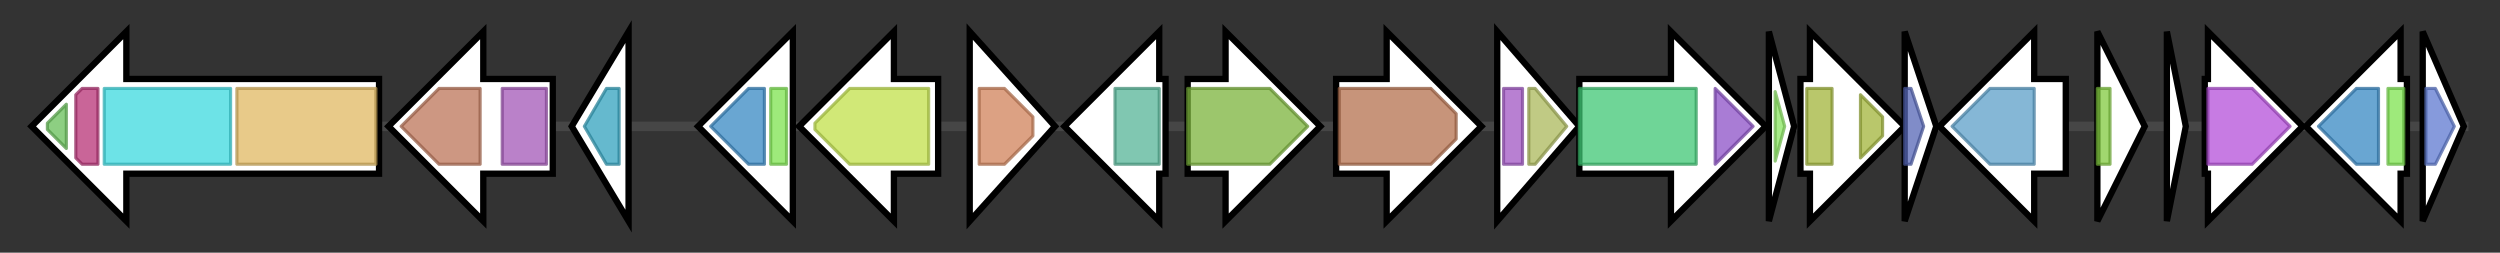 <svg version="1.1" baseProfile="full" xmlns="http://www.w3.org/2000/svg" width="791.467" height="80">
	<rect width="100%" height="100%" fill="#333333" stroke="none"/>
	<g>
		<line x1="10" y1="40.0" x2="781.467" y2="40.0" style="stroke:rgb(70,70,70); stroke-width:3 "/>
		<g>
			<title> (ctg24_1)</title>
			<polygon class=" (ctg24_1)" points="120,25 40,25 40,10 10,40 40,70 40,55 120,55" fill="rgb(255,255,255)" fill-opacity="1.0" stroke="rgb(0,0,0)" stroke-width="2"  />
			<g>
				<title>PP-binding (PF00550)
"Phosphopantetheine attachment site"</title>
				<polygon class="PF00550" points="15,39 21,33 21,47 15,41" stroke-linejoin="round" width="6" height="24" fill="rgb(103,191,88)" stroke="rgb(82,152,70)" stroke-width="1" opacity="0.75" />
			</g>
			<g>
				<title>AMP-binding_C (PF13193)
"AMP-binding enzyme C-terminal domain"</title>
				<polygon class="PF13193" points="24,30 26,28 31,28 31,52 26,52 24,50" stroke-linejoin="round" width="7" height="24" fill="rgb(182,50,118)" stroke="rgb(145,39,94)" stroke-width="1" opacity="0.75" />
			</g>
			<g>
				<title>AMP-binding (PF00501)
"AMP-binding enzyme"</title>
				<rect class="PF00501" x="33" y="28" stroke-linejoin="round" width="40" height="24" fill="rgb(60,217,223)" stroke="rgb(48,173,178)" stroke-width="1" opacity="0.75" />
			</g>
			<g>
				<title>Condensation (PF00668)
"Condensation domain"</title>
				<rect class="PF00668" x="75" y="28" stroke-linejoin="round" width="44" height="24" fill="rgb(224,184,98)" stroke="rgb(179,147,78)" stroke-width="1" opacity="0.75" />
			</g>
		</g>
		<g>
			<title> (ctg24_2)</title>
			<polygon class=" (ctg24_2)" points="175,25 153,25 153,10 123,40 153,70 153,55 175,55" fill="rgb(255,255,255)" fill-opacity="1.0" stroke="rgb(0,0,0)" stroke-width="2"  />
			<g>
				<title>Chorismate_bind (PF00425)
"chorismate binding enzyme"</title>
				<polygon class="PF00425" points="127,40 139,28 152,28 152,52 139,52 127,40" stroke-linejoin="round" width="25" height="24" fill="rgb(188,116,88)" stroke="rgb(150,92,70)" stroke-width="1" opacity="0.75" />
			</g>
			<g>
				<title>Anth_synt_I_N (PF04715)
"Anthranilate synthase component I, N terminal region"</title>
				<rect class="PF04715" x="159" y="28" stroke-linejoin="round" width="14" height="24" fill="rgb(163,87,183)" stroke="rgb(130,69,146)" stroke-width="1" opacity="0.75" />
			</g>
		</g>
		<g>
			<title> (ctg24_3)</title>
			<polygon class=" (ctg24_3)" points="181,40 199,10 199,70" fill="rgb(255,255,255)" fill-opacity="1.0" stroke="rgb(0,0,0)" stroke-width="2"  />
			<g>
				<title>Glyoxalase (PF00903)
"Glyoxalase/Bleomycin resistance protein/Dioxygenase superfamily"</title>
				<polygon class="PF00903" points="185,40 192,28 196,28 196,52 192,52 185,40" stroke-linejoin="round" width="11" height="24" fill="rgb(50,162,189)" stroke="rgb(40,129,151)" stroke-width="1" opacity="0.75" />
			</g>
		</g>
		<g>
			<title> (ctg24_4)</title>
			<polygon class=" (ctg24_4)" points="251,25 251,25 251,10 221,40 251,70 251,55 251,55" fill="rgb(255,255,255)" fill-opacity="1.0" stroke="rgb(0,0,0)" stroke-width="2"  />
			<g>
				<title>LysR_substrate (PF03466)
"LysR substrate binding domain"</title>
				<polygon class="PF03466" points="225,40 237,28 242,28 242,52 237,52" stroke-linejoin="round" width="20" height="24" fill="rgb(55,136,195)" stroke="rgb(44,108,156)" stroke-width="1" opacity="0.75" />
			</g>
			<g>
				<title>HTH_1 (PF00126)
"Bacterial regulatory helix-turn-helix protein, lysR family"</title>
				<rect class="PF00126" x="244" y="28" stroke-linejoin="round" width="5" height="24" fill="rgb(125,227,79)" stroke="rgb(99,181,63)" stroke-width="1" opacity="0.75" />
			</g>
		</g>
		<g>
			<title> (ctg24_5)</title>
			<polygon class=" (ctg24_5)" points="297,25 283,25 283,10 253,40 283,70 283,55 297,55" fill="rgb(255,255,255)" fill-opacity="1.0" stroke="rgb(0,0,0)" stroke-width="2"  />
			<g>
				<title>MFS_1 (PF07690)
"Major Facilitator Superfamily"</title>
				<polygon class="PF07690" points="258,39 269,28 294,28 294,52 269,52 258,41" stroke-linejoin="round" width="36" height="24" fill="rgb(193,224,74)" stroke="rgb(154,179,59)" stroke-width="1" opacity="0.75" />
			</g>
		</g>
		<g>
			<title> (ctg24_6)</title>
			<polygon class=" (ctg24_6)" points="307,10 334,40 307,70" fill="rgb(255,255,255)" fill-opacity="1.0" stroke="rgb(0,0,0)" stroke-width="2"  />
			<g>
				<title>Aldolase_II (PF00596)
"Class II Aldolase and Adducin N-terminal domain"</title>
				<polygon class="PF00596" points="310,28 318,28 327,37 327,43 318,52 310,52" stroke-linejoin="round" width="17" height="24" fill="rgb(208,130,90)" stroke="rgb(166,104,72)" stroke-width="1" opacity="0.75" />
			</g>
		</g>
		<g>
			<title> (ctg24_7)</title>
			<polygon class=" (ctg24_7)" points="369,25 367,25 367,10 337,40 367,70 367,55 369,55" fill="rgb(255,255,255)" fill-opacity="1.0" stroke="rgb(0,0,0)" stroke-width="2"  />
			<g>
				<title>Abhydrolase_1 (PF00561)
"alpha/beta hydrolase fold"</title>
				<polygon class="PF00561" points="353,28 353,28 367,28 367,52 353,52 353,52" stroke-linejoin="round" width="14" height="24" fill="rgb(86,180,151)" stroke="rgb(68,144,120)" stroke-width="1" opacity="0.75" />
			</g>
		</g>
		<g>
			<title> (ctg24_8)</title>
			<polygon class=" (ctg24_8)" points="376,25 388,25 388,10 418,40 388,70 388,55 376,55" fill="rgb(255,255,255)" fill-opacity="1.0" stroke="rgb(0,0,0)" stroke-width="2"  />
			<g>
				<title>DAO (PF01266)
"FAD dependent oxidoreductase"</title>
				<polygon class="PF01266" points="376,28 402,28 414,40 402,52 376,52" stroke-linejoin="round" width="39" height="24" fill="rgb(123,179,59)" stroke="rgb(98,143,47)" stroke-width="1" opacity="0.75" />
			</g>
		</g>
		<g>
			<title> (ctg24_9)</title>
			<polygon class=" (ctg24_9)" points="423,25 439,25 439,10 469,40 439,70 439,55 423,55" fill="rgb(255,255,255)" fill-opacity="1.0" stroke="rgb(0,0,0)" stroke-width="2"  />
			<g>
				<title>Bac_luciferase (PF00296)
"Luciferase-like monooxygenase"</title>
				<polygon class="PF00296" points="424,28 453,28 461,36 461,44 453,52 424,52" stroke-linejoin="round" width="37" height="24" fill="rgb(180,112,78)" stroke="rgb(144,89,62)" stroke-width="1" opacity="0.75" />
			</g>
		</g>
		<g>
			<title> (ctg24_10)</title>
			<polygon class=" (ctg24_10)" points="474,10 500,40 474,70" fill="rgb(255,255,255)" fill-opacity="1.0" stroke="rgb(0,0,0)" stroke-width="2"  />
			<g>
				<title>GntR (PF00392)
"Bacterial regulatory proteins, gntR family"</title>
				<rect class="PF00392" x="476" y="28" stroke-linejoin="round" width="6" height="24" fill="rgb(160,85,194)" stroke="rgb(127,68,155)" stroke-width="1" opacity="0.75" />
			</g>
			<g>
				<title>UTRA (PF07702)
"UTRA domain"</title>
				<polygon class="PF07702" points="484,28 486,28 496,40 486,52 484,52" stroke-linejoin="round" width="14" height="24" fill="rgb(170,184,91)" stroke="rgb(136,147,72)" stroke-width="1" opacity="0.75" />
			</g>
		</g>
		<g>
			<title> (ctg24_11)</title>
			<polygon class=" (ctg24_11)" points="500,25 529,25 529,10 559,40 529,70 529,55 500,55" fill="rgb(255,255,255)" fill-opacity="1.0" stroke="rgb(0,0,0)" stroke-width="2"  />
			<g>
				<title>FAD_binding_2 (PF00890)
"FAD binding domain"</title>
				<rect class="PF00890" x="500" y="28" stroke-linejoin="round" width="37" height="24" fill="rgb(63,199,116)" stroke="rgb(50,159,92)" stroke-width="1" opacity="0.75" />
			</g>
			<g>
				<title>Succ_DH_flav_C (PF02910)
"Fumarate reductase flavoprotein C-term"</title>
				<polygon class="PF02910" points="543,28 543,28 555,40 555,40 543,52 543,52" stroke-linejoin="round" width="12" height="24" fill="rgb(140,80,199)" stroke="rgb(112,64,159)" stroke-width="1" opacity="0.75" />
			</g>
		</g>
		<g>
			<title> (ctg24_12)</title>
			<polygon class=" (ctg24_12)" points="560,10 568,40 560,70" fill="rgb(255,255,255)" fill-opacity="1.0" stroke="rgb(0,0,0)" stroke-width="2"  />
			<g>
				<title>Fer4_7 (PF12838)
"4Fe-4S dicluster domain"</title>
				<polygon class="PF12838" points="562,29 565,40 562,51" stroke-linejoin="round" width="4" height="24" fill="rgb(138,229,96)" stroke="rgb(110,183,76)" stroke-width="1" opacity="0.75" />
			</g>
		</g>
		<g>
			<title> (ctg24_13)</title>
			<polygon class=" (ctg24_13)" points="570,25 573,25 573,10 603,40 573,70 573,55 570,55" fill="rgb(255,255,255)" fill-opacity="1.0" stroke="rgb(0,0,0)" stroke-width="2"  />
			<g>
				<title>HEAT_2 (PF13646)
"HEAT repeats"</title>
				<rect class="PF13646" x="572" y="28" stroke-linejoin="round" width="8" height="24" fill="rgb(161,180,58)" stroke="rgb(128,144,46)" stroke-width="1" opacity="0.75" />
			</g>
			<g>
				<title>HEAT_2 (PF13646)
"HEAT repeats"</title>
				<polygon class="PF13646" points="589,30 596,37 596,43 589,50" stroke-linejoin="round" width="7" height="24" fill="rgb(161,180,58)" stroke="rgb(128,144,46)" stroke-width="1" opacity="0.75" />
			</g>
		</g>
		<g>
			<title> (ctg24_14)</title>
			<polygon class=" (ctg24_14)" points="603,10 613,40 603,70" fill="rgb(255,255,255)" fill-opacity="1.0" stroke="rgb(0,0,0)" stroke-width="2"  />
			<g>
				<title>GBBH-like_N (PF06155)
"Gamma-butyrobetaine hydroxylase-like, N-terminal"</title>
				<polygon class="PF06155" points="603,28 605,28 609,40 605,52 603,52" stroke-linejoin="round" width="8" height="24" fill="rgb(85,102,181)" stroke="rgb(67,81,144)" stroke-width="1" opacity="0.75" />
			</g>
		</g>
		<g>
			<title> (ctg24_15)</title>
			<polygon class=" (ctg24_15)" points="654,25 644,25 644,10 614,40 644,70 644,55 654,55" fill="rgb(255,255,255)" fill-opacity="1.0" stroke="rgb(0,0,0)" stroke-width="2"  />
			<g>
				<title>Beta-lactamase (PF00144)
"Beta-lactamase"</title>
				<polygon class="PF00144" points="618,40 630,28 644,28 644,52 630,52" stroke-linejoin="round" width="29" height="24" fill="rgb(92,159,200)" stroke="rgb(73,127,160)" stroke-width="1" opacity="0.75" />
			</g>
		</g>
		<g>
			<title> (ctg24_16)</title>
			<polygon class=" (ctg24_16)" points="664,10 679,40 664,70" fill="rgb(255,255,255)" fill-opacity="1.0" stroke="rgb(0,0,0)" stroke-width="2"  />
			<g>
				<title>ABC_tran (PF00005)
"ABC transporter"</title>
				<rect class="PF00005" x="664" y="28" stroke-linejoin="round" width="4" height="24" fill="rgb(129,201,63)" stroke="rgb(103,160,50)" stroke-width="1" opacity="0.75" />
			</g>
		</g>
		<g>
			<title> (ctg24_17)</title>
			<polygon class=" (ctg24_17)" points="686,10 692,40 686,70" fill="rgb(255,255,255)" fill-opacity="1.0" stroke="rgb(0,0,0)" stroke-width="2"  />
		</g>
		<g>
			<title> (ctg24_18)</title>
			<polygon class=" (ctg24_18)" points="698,25 699,25 699,10 729,40 699,70 699,55 698,55" fill="rgb(255,255,255)" fill-opacity="1.0" stroke="rgb(0,0,0)" stroke-width="2"  />
			<g>
				<title>TauD (PF02668)
"Taurine catabolism dioxygenase TauD, TfdA family"</title>
				<polygon class="PF02668" points="699,28 713,28 725,40 713,52 699,52" stroke-linejoin="round" width="27" height="24" fill="rgb(180,79,217)" stroke="rgb(144,63,173)" stroke-width="1" opacity="0.75" />
			</g>
		</g>
		<g>
			<title> (ctg24_19)</title>
			<polygon class=" (ctg24_19)" points="762,25 760,25 760,10 730,40 760,70 760,55 762,55" fill="rgb(255,255,255)" fill-opacity="1.0" stroke="rgb(0,0,0)" stroke-width="2"  />
			<g>
				<title>LysR_substrate (PF03466)
"LysR substrate binding domain"</title>
				<polygon class="PF03466" points="734,40 746,28 753,28 753,52 746,52" stroke-linejoin="round" width="21" height="24" fill="rgb(55,136,195)" stroke="rgb(44,108,156)" stroke-width="1" opacity="0.75" />
			</g>
			<g>
				<title>HTH_1 (PF00126)
"Bacterial regulatory helix-turn-helix protein, lysR family"</title>
				<rect class="PF00126" x="756" y="28" stroke-linejoin="round" width="5" height="24" fill="rgb(125,227,79)" stroke="rgb(99,181,63)" stroke-width="1" opacity="0.75" />
			</g>
		</g>
		<g>
			<title> (ctg24_20)</title>
			<polygon class=" (ctg24_20)" points="767,10 780,40 767,70" fill="rgb(255,255,255)" fill-opacity="1.0" stroke="rgb(0,0,0)" stroke-width="2"  />
			<g>
				<title>Ribonuc_L-PSP (PF01042)
"Endoribonuclease L-PSP"</title>
				<polygon class="PF01042" points="768,28 771,28 777,40 771,52 768,52" stroke-linejoin="round" width="11" height="24" fill="rgb(93,120,208)" stroke="rgb(74,96,166)" stroke-width="1" opacity="0.75" />
			</g>
		</g>
	</g>
</svg>
